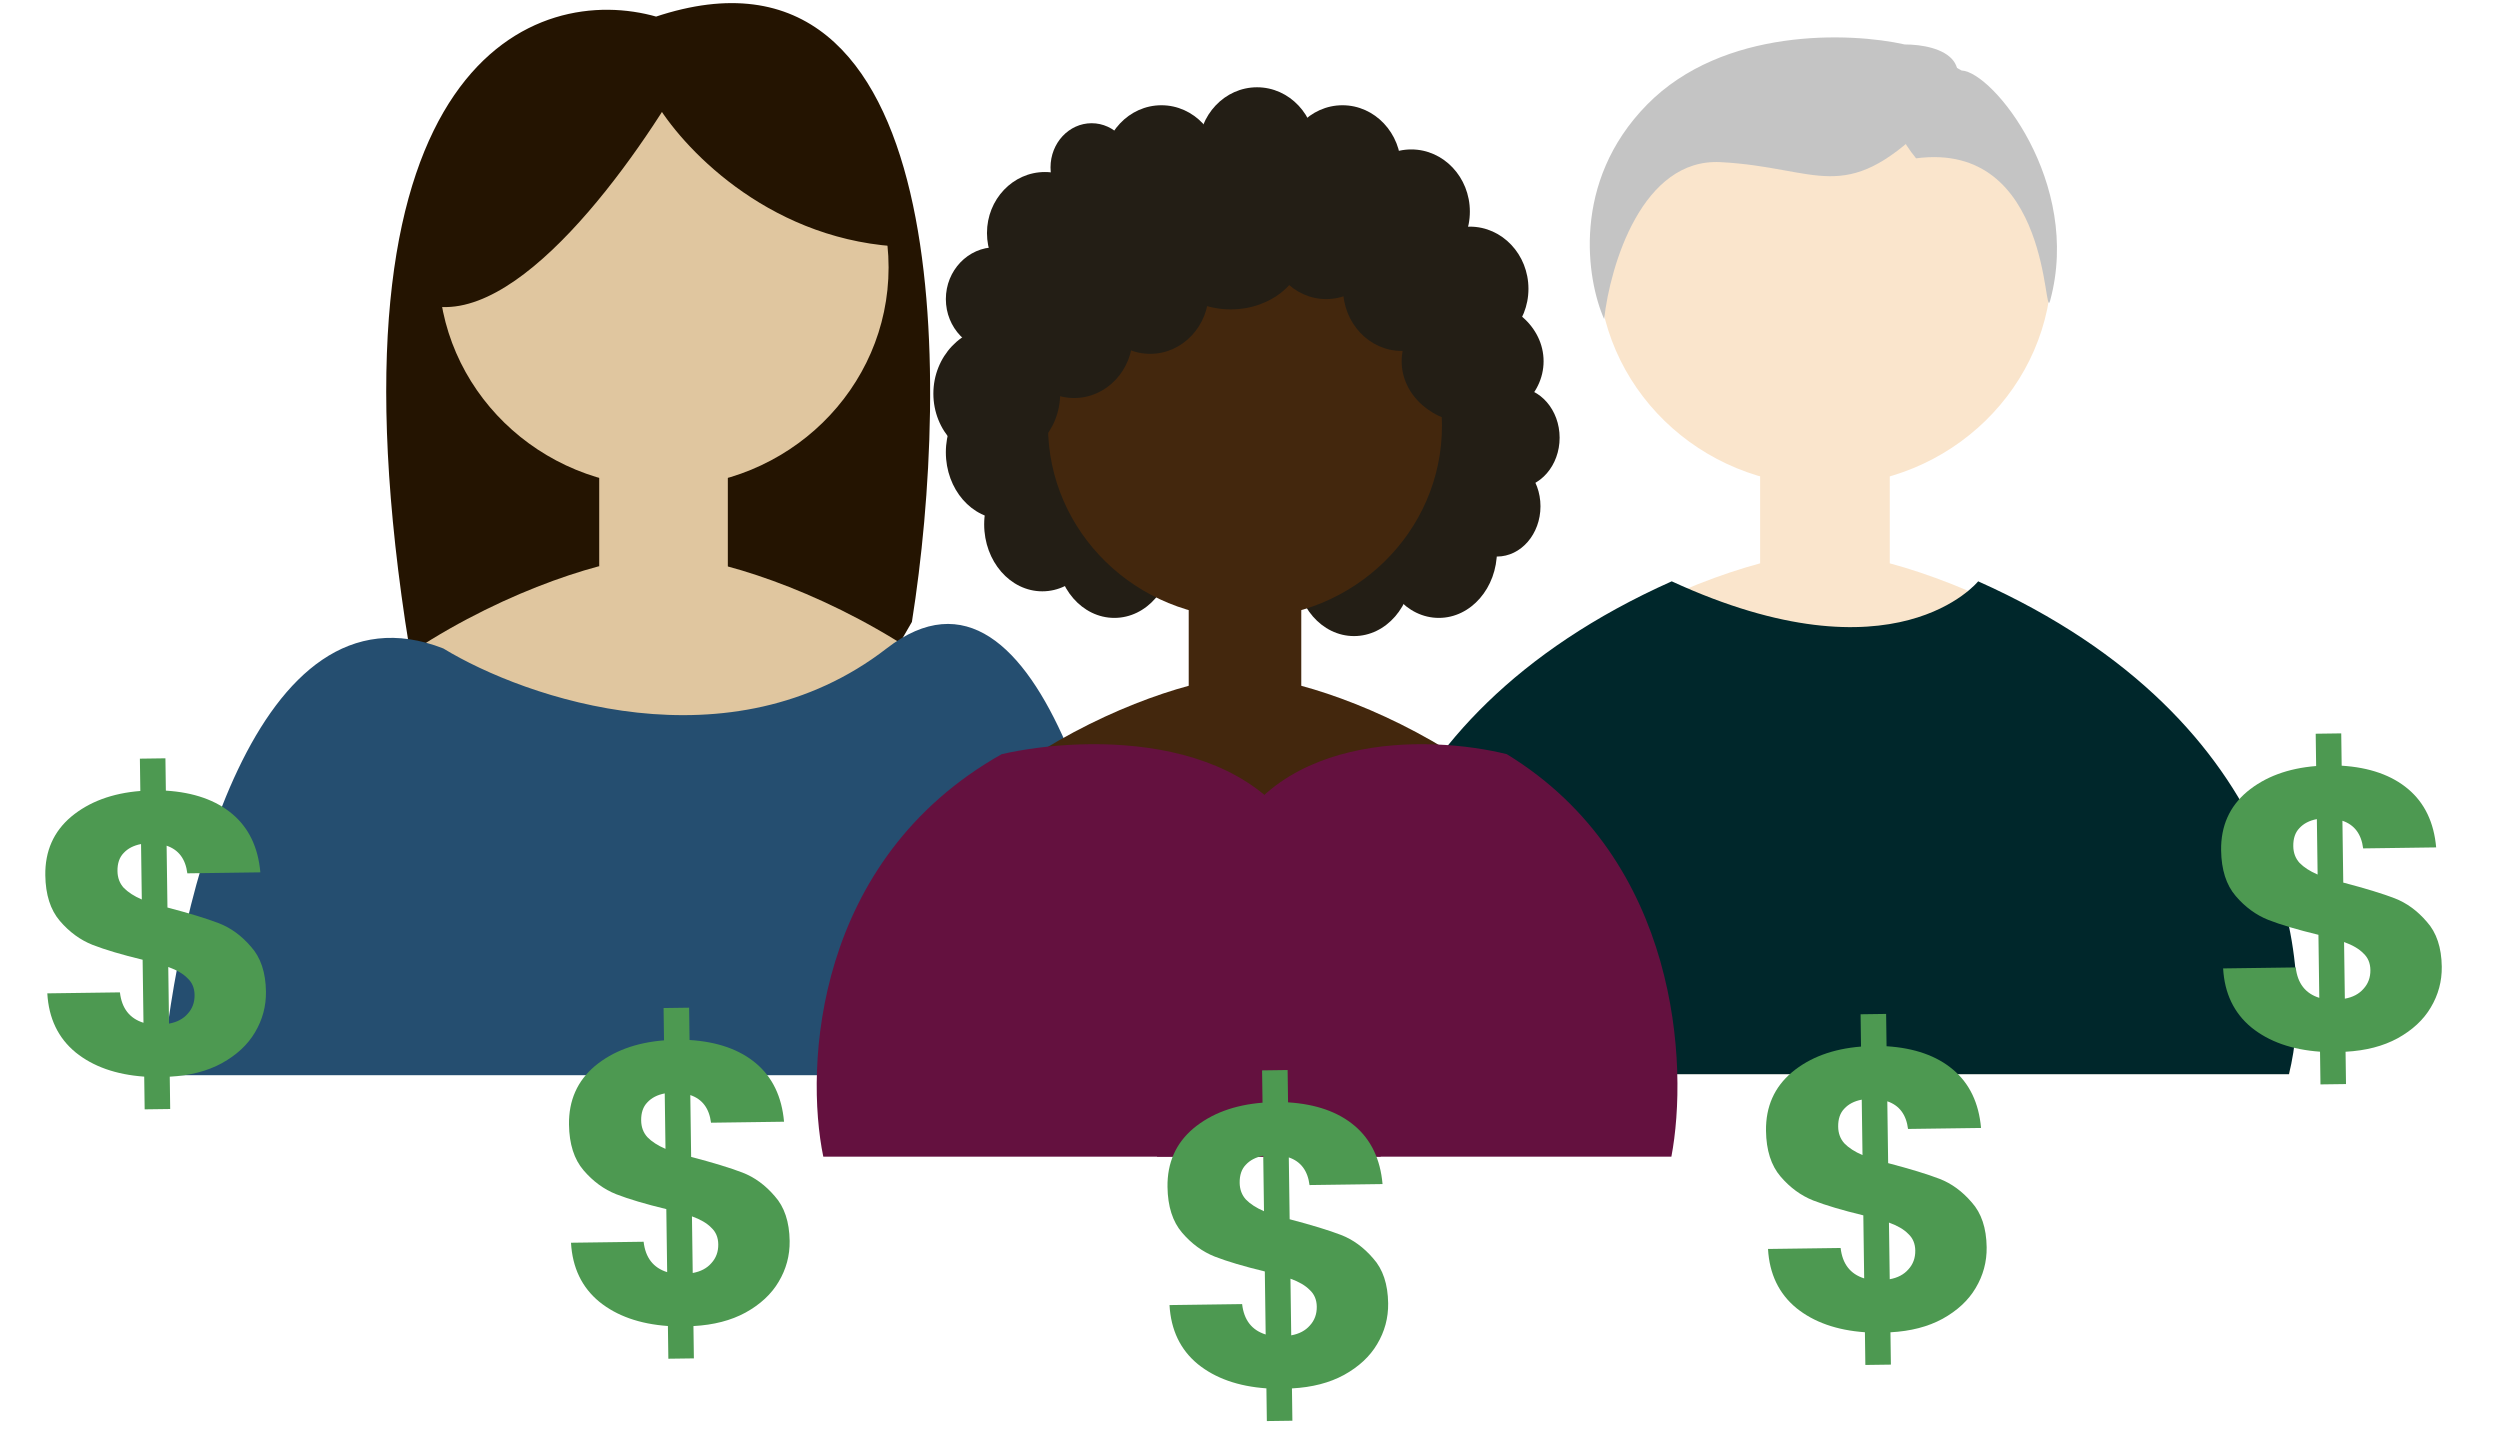 <svg width="401" height="232" viewBox="0 0 401 232" fill="none" xmlns="http://www.w3.org/2000/svg">
<path d="M329.113 42.441C329.113 62.015 312.82 77.883 292.722 77.883C272.623 77.883 256.331 62.015 256.331 42.441C256.331 22.868 272.623 7 292.722 7C312.82 7 329.113 22.868 329.113 42.441Z" fill="#FAE5CC"/>
<path d="M282.324 62.94H303.119V92.826H282.324V62.94Z" fill="#FAE5CC"/>
<path d="M218.207 172.304C211.275 122.445 258.063 96.9 282.324 90.36H303.119C327.38 96.9 374.169 122.445 367.237 172.304H218.207Z" fill="#FAE5CC"/>
<path d="M275.998 26.008C263.403 25.336 258.286 42.507 257.302 51.176C254.514 44.884 251.989 29.196 264.19 16.779C276.391 4.363 296.825 5.174 305.517 7.131C311.093 7.131 319.588 9.732 308.961 20.135C295.677 33.139 291.741 26.846 275.998 26.008Z" fill="#C4C4C4"/>
<path d="M328.849 48.198C333.967 29.328 319.683 11.53 314.632 11.306C305.392 5.707 298.497 14.489 307.336 25.396C329.189 22.523 327.743 52.275 328.849 48.198Z" fill="#C4C4C4"/>
<path d="M317.297 93.245C317.297 93.245 304.05 109.776 268.146 93.245C217.95 115.669 213.999 155.294 218.299 172.304H367.144C371.443 155.294 367.493 115.669 317.297 93.245Z" fill="#00272B"/>
<path d="M65.485 99.59C52.061 9.447 86.401 -2.242 105.25 3.181C152.403 -12.573 151.923 60.889 145.789 99.59C124.614 137.15 78.909 189.733 65.485 99.59Z" fill="#241401" stroke="#241401"/>
<path d="M142.53 42.895C142.53 62.347 126.368 78.116 106.43 78.116C86.492 78.116 70.329 62.347 70.329 42.895C70.329 23.443 86.492 7.674 106.43 7.674C126.368 7.674 142.53 23.443 142.53 42.895Z" fill="#E0C69F"/>
<path d="M96.115 63.267H116.744V92.966H96.115V63.267Z" fill="#E0C69F"/>
<path d="M32.335 171.951C25.45 122.598 71.919 97.313 96.015 90.839H116.668C140.763 97.313 187.232 122.598 180.348 171.951H32.335Z" fill="#E0C69F"/>
<path d="M142.212 104.012C117.166 123.389 84.371 112.085 71.105 104.012C40.964 92.217 28.476 144.732 26 172.464H32.898H183.603C180.242 141.573 167.259 84.634 142.212 104.012Z" fill="#254E70"/>
<path d="M70.917 49.247C85.882 49.854 104.705 21.784 112.245 7.674H98.977L83.315 13.748C72.947 25.328 55.951 48.639 70.917 49.247Z" fill="#241401"/>
<path d="M143.352 39.502C122.624 37.974 109.186 23.329 105.059 16.198V6.647H124.301C135.224 17.599 154.326 39.502 143.352 39.502Z" fill="#241401"/>
<ellipse cx="161.04" cy="72.55" rx="9.326" ry="10.74" fill="#231E15"/>
<ellipse cx="167.187" cy="84.108" rx="9.326" ry="10.74" fill="#231E15"/>
<ellipse cx="178.743" cy="88.371" rx="9.326" ry="10.74" fill="#231E15"/>
<ellipse cx="217.183" cy="91.287" rx="9.326" ry="10.74" fill="#231E15"/>
<ellipse cx="230.788" cy="88.371" rx="9.326" ry="10.74" fill="#231E15"/>
<ellipse cx="232.421" cy="76.767" rx="9.326" ry="10.74" fill="#231E15"/>
<ellipse cx="235.835" cy="63.376" rx="9.326" ry="10.74" fill="#231E15"/>
<path d="M231.293 68.299C231.293 85.333 217.148 99.142 199.698 99.142C182.248 99.142 168.102 85.333 168.102 68.299C168.102 51.264 182.248 37.455 199.698 37.455C217.148 37.455 231.293 51.264 231.293 68.299Z" fill="#43270D"/>
<path d="M190.67 86.138H208.725V112.146H190.67V86.138Z" fill="#43270D"/>
<path d="M135.002 181.313C128.984 137.923 169.607 115.692 190.67 110.001H208.725C229.789 115.692 270.412 137.923 264.394 181.313H135.002Z" fill="#43270D"/>
<ellipse cx="175.099" cy="26.851" rx="6.595" ry="7.086" fill="#231E15"/>
<ellipse cx="167.604" cy="37.376" rx="9.293" ry="9.783" fill="#231E15"/>
<ellipse cx="159.659" cy="47.975" rx="7.944" ry="8.316" fill="#231E15"/>
<ellipse cx="159.881" cy="63.139" rx="10.168" ry="10.762" fill="#231E15"/>
<ellipse cx="172.297" cy="53.874" rx="9.395" ry="9.968" fill="#231E15"/>
<ellipse cx="179.444" cy="39.659" rx="9.395" ry="9.968" fill="#231E15"/>
<ellipse cx="184.492" cy="46.788" rx="9.395" ry="9.968" fill="#231E15"/>
<ellipse cx="186.291" cy="26.851" rx="9.395" ry="9.968" fill="#231E15"/>
<ellipse cx="197.413" cy="39.659" rx="11.823" ry="9.968" fill="#231E15"/>
<ellipse cx="201.629" cy="23.968" rx="9.395" ry="9.968" fill="#231E15"/>
<ellipse cx="215.334" cy="26.851" rx="9.395" ry="9.968" fill="#231E15"/>
<ellipse cx="212.725" cy="38.006" rx="9.395" ry="9.968" fill="#231E15"/>
<ellipse cx="224.824" cy="46.322" rx="9.395" ry="9.968" fill="#231E15"/>
<ellipse cx="236.208" cy="57.943" rx="11.383" ry="9.968" fill="#231E15"/>
<ellipse cx="226.371" cy="33.937" rx="9.395" ry="9.968" fill="#231E15"/>
<ellipse cx="235.768" cy="46.322" rx="9.395" ry="9.968" fill="#231E15"/>
<ellipse cx="240.115" cy="81.212" rx="6.978" ry="8.059" fill="#231E15"/>
<ellipse cx="243.185" cy="70.214" rx="6.978" ry="8.059" fill="#231E15"/>
<path d="M210.734 139.047C203.105 117.148 174.177 117.871 160.666 120.97C130.626 137.911 129.076 171.07 132.056 185.532H221.463C221.065 179.162 218.363 160.947 210.734 139.047Z" fill="#64113F"/>
<path d="M195.489 139.047C202.529 117.148 229.223 117.871 241.69 120.97C269.41 137.911 270.84 171.07 268.09 185.532H185.589C185.956 179.162 188.449 160.947 195.489 139.047Z" fill="#64113F"/>
<path d="M42.66 159.049C42.692 161.395 42.103 163.58 40.893 165.602C39.725 167.58 37.955 169.226 35.584 170.538C33.254 171.807 30.469 172.528 27.228 172.7L27.299 177.884L23.203 177.939L23.132 172.692C18.604 172.369 14.938 171.075 12.134 168.809C9.329 166.5 7.814 163.342 7.589 159.334L19.235 159.176C19.526 161.732 20.786 163.358 23.014 164.053L22.877 153.942C19.537 153.134 16.86 152.338 14.844 151.555C12.87 150.771 11.124 149.493 9.607 147.721C8.089 145.95 7.309 143.507 7.267 140.393C7.214 136.51 8.601 133.376 11.428 130.991C14.297 128.605 17.99 127.232 22.509 126.872L22.438 121.689L26.534 121.633L26.604 126.816C31.088 127.097 34.647 128.35 37.28 130.576C39.913 132.801 41.407 135.917 41.76 139.924L30.049 140.083C29.762 137.782 28.653 136.304 26.724 135.648L26.859 145.567C30.413 146.5 33.156 147.337 35.086 148.079C37.016 148.821 38.74 150.078 40.258 151.849C41.818 153.577 42.618 155.977 42.66 159.049ZM18.843 139.723C18.858 140.79 19.19 141.681 19.839 142.398C20.532 143.114 21.5 143.741 22.745 144.278L22.624 135.383C21.433 135.613 20.5 136.095 19.828 136.829C19.154 137.521 18.826 138.486 18.843 139.723ZM27.112 164.189C28.389 163.958 29.385 163.433 30.099 162.612C30.856 161.791 31.227 160.783 31.21 159.589C31.195 158.48 30.82 157.589 30.086 156.916C29.393 156.2 28.361 155.595 26.989 155.102L27.112 164.189Z" fill="#4D9951"/>
<path d="M126.66 199.049C126.692 201.395 126.103 203.58 124.893 205.602C123.725 207.58 121.955 209.226 119.584 210.538C117.254 211.807 114.469 212.528 111.228 212.7L111.299 217.884L107.203 217.939L107.132 212.692C102.604 212.369 98.938 211.075 96.134 208.809C93.329 206.5 91.814 203.342 91.589 199.334L103.236 199.176C103.526 201.732 104.786 203.358 107.014 204.053L106.877 193.942C103.537 193.134 100.86 192.338 98.844 191.555C96.87 190.771 95.124 189.493 93.607 187.721C92.089 185.95 91.309 183.507 91.267 180.393C91.214 176.51 92.601 173.376 95.427 170.991C98.297 168.605 101.99 167.232 106.509 166.872L106.438 161.689L110.534 161.633L110.604 166.816C115.088 167.097 118.647 168.35 121.28 170.576C123.913 172.801 125.407 175.917 125.76 179.924L114.049 180.083C113.762 177.782 112.653 176.304 110.724 175.648L110.859 185.567C114.414 186.5 117.156 187.337 119.086 188.079C121.016 188.821 122.74 190.078 124.258 191.849C125.817 193.577 126.618 195.977 126.66 199.049ZM102.843 179.723C102.857 180.79 103.19 181.681 103.839 182.398C104.532 183.114 105.501 183.741 106.745 184.278L106.624 175.383C105.433 175.613 104.5 176.095 103.828 176.829C103.154 177.521 102.826 178.486 102.843 179.723ZM111.112 204.189C112.389 203.958 113.385 203.433 114.099 202.612C114.856 201.791 115.227 200.783 115.21 199.589C115.195 198.48 114.82 197.589 114.086 196.916C113.393 196.2 112.361 195.595 110.989 195.102L111.112 204.189Z" fill="#4D9951"/>
<path d="M222.66 209.049C222.692 211.395 222.103 213.58 220.893 215.602C219.725 217.58 217.955 219.226 215.584 220.538C213.254 221.807 210.469 222.528 207.228 222.7L207.299 227.884L203.203 227.939L203.132 222.692C198.604 222.369 194.938 221.075 192.134 218.809C189.329 216.5 187.814 213.342 187.589 209.334L199.236 209.176C199.526 211.732 200.786 213.358 203.014 214.053L202.877 203.942C199.537 203.134 196.86 202.338 194.843 201.555C192.87 200.771 191.124 199.493 189.607 197.721C188.089 195.95 187.309 193.507 187.267 190.393C187.214 186.51 188.601 183.376 191.428 180.991C194.297 178.605 197.99 177.232 202.509 176.872L202.438 171.689L206.534 171.633L206.604 176.816C211.088 177.097 214.647 178.35 217.28 180.576C219.913 182.801 221.407 185.917 221.76 189.924L210.049 190.083C209.762 187.782 208.653 186.304 206.724 185.648L206.859 195.567C210.414 196.5 213.156 197.337 215.086 198.079C217.016 198.821 218.74 200.078 220.258 201.849C221.817 203.577 222.618 205.977 222.66 209.049ZM198.843 189.723C198.857 190.79 199.19 191.681 199.839 192.398C200.532 193.114 201.501 193.741 202.745 194.278L202.624 185.383C201.433 185.613 200.5 186.095 199.828 186.829C199.154 187.521 198.826 188.486 198.843 189.723ZM207.112 214.189C208.389 213.958 209.385 213.433 210.099 212.612C210.856 211.791 211.227 210.783 211.21 209.589C211.195 208.48 210.82 207.589 210.086 206.916C209.393 206.2 208.361 205.595 206.989 205.102L207.112 214.189Z" fill="#4D9951"/>
<path d="M318.66 200.049C318.692 202.395 318.103 204.58 316.893 206.602C315.725 208.58 313.955 210.226 311.584 211.538C309.254 212.807 306.469 213.528 303.228 213.7L303.299 218.884L299.203 218.939L299.132 213.692C294.604 213.369 290.938 212.075 288.134 209.809C285.329 207.5 283.814 204.342 283.589 200.334L295.236 200.176C295.526 202.732 296.786 204.358 299.014 205.053L298.877 194.942C295.537 194.134 292.86 193.338 290.843 192.555C288.87 191.771 287.124 190.493 285.607 188.721C284.089 186.95 283.309 184.507 283.267 181.393C283.214 177.51 284.601 174.376 287.428 171.991C290.297 169.605 293.99 168.232 298.509 167.872L298.438 162.689L302.534 162.633L302.604 167.816C307.088 168.097 310.647 169.35 313.28 171.576C315.913 173.801 317.407 176.917 317.76 180.924L306.049 181.083C305.762 178.782 304.653 177.304 302.724 176.648L302.859 186.567C306.414 187.5 309.156 188.337 311.086 189.079C313.016 189.821 314.74 191.078 316.258 192.849C317.817 194.577 318.618 196.977 318.66 200.049ZM294.843 180.723C294.857 181.79 295.19 182.681 295.839 183.398C296.532 184.114 297.501 184.741 298.745 185.278L298.624 176.383C297.433 176.613 296.5 177.095 295.828 177.829C295.154 178.521 294.826 179.486 294.843 180.723ZM303.112 205.189C304.389 204.958 305.385 204.433 306.099 203.612C306.856 202.791 307.227 201.783 307.21 200.589C307.195 199.48 306.82 198.589 306.086 197.916C305.393 197.2 304.361 196.595 302.989 196.102L303.112 205.189Z" fill="#4D9951"/>
<path d="M391.66 155.049C391.692 157.395 391.103 159.58 389.893 161.602C388.725 163.58 386.955 165.226 384.584 166.538C382.254 167.807 379.469 168.528 376.228 168.7L376.299 173.884L372.203 173.939L372.132 168.692C367.604 168.369 363.938 167.075 361.134 164.809C358.329 162.5 356.814 159.342 356.589 155.334L368.236 155.176C368.526 157.732 369.786 159.358 372.014 160.053L371.877 149.942C368.537 149.134 365.86 148.338 363.843 147.555C361.87 146.771 360.124 145.493 358.607 143.721C357.089 141.95 356.309 139.507 356.267 136.393C356.214 132.51 357.601 129.376 360.428 126.991C363.297 124.605 366.99 123.232 371.509 122.872L371.438 117.689L375.534 117.633L375.604 122.816C380.088 123.097 383.647 124.35 386.28 126.576C388.913 128.801 390.407 131.917 390.76 135.924L379.049 136.083C378.762 133.782 377.653 132.304 375.724 131.648L375.859 141.567C379.414 142.5 382.156 143.337 384.086 144.079C386.016 144.821 387.74 146.078 389.258 147.849C390.817 149.577 391.618 151.977 391.66 155.049ZM367.843 135.723C367.857 136.79 368.19 137.681 368.839 138.398C369.532 139.114 370.501 139.741 371.745 140.278L371.624 131.383C370.433 131.613 369.5 132.095 368.828 132.829C368.154 133.521 367.826 134.486 367.843 135.723ZM376.112 160.189C377.389 159.958 378.385 159.433 379.099 158.612C379.856 157.791 380.227 156.783 380.21 155.589C380.195 154.48 379.82 153.589 379.086 152.916C378.393 152.2 377.361 151.595 375.989 151.102L376.112 160.189Z" fill="#4D9951"/>
</svg>
